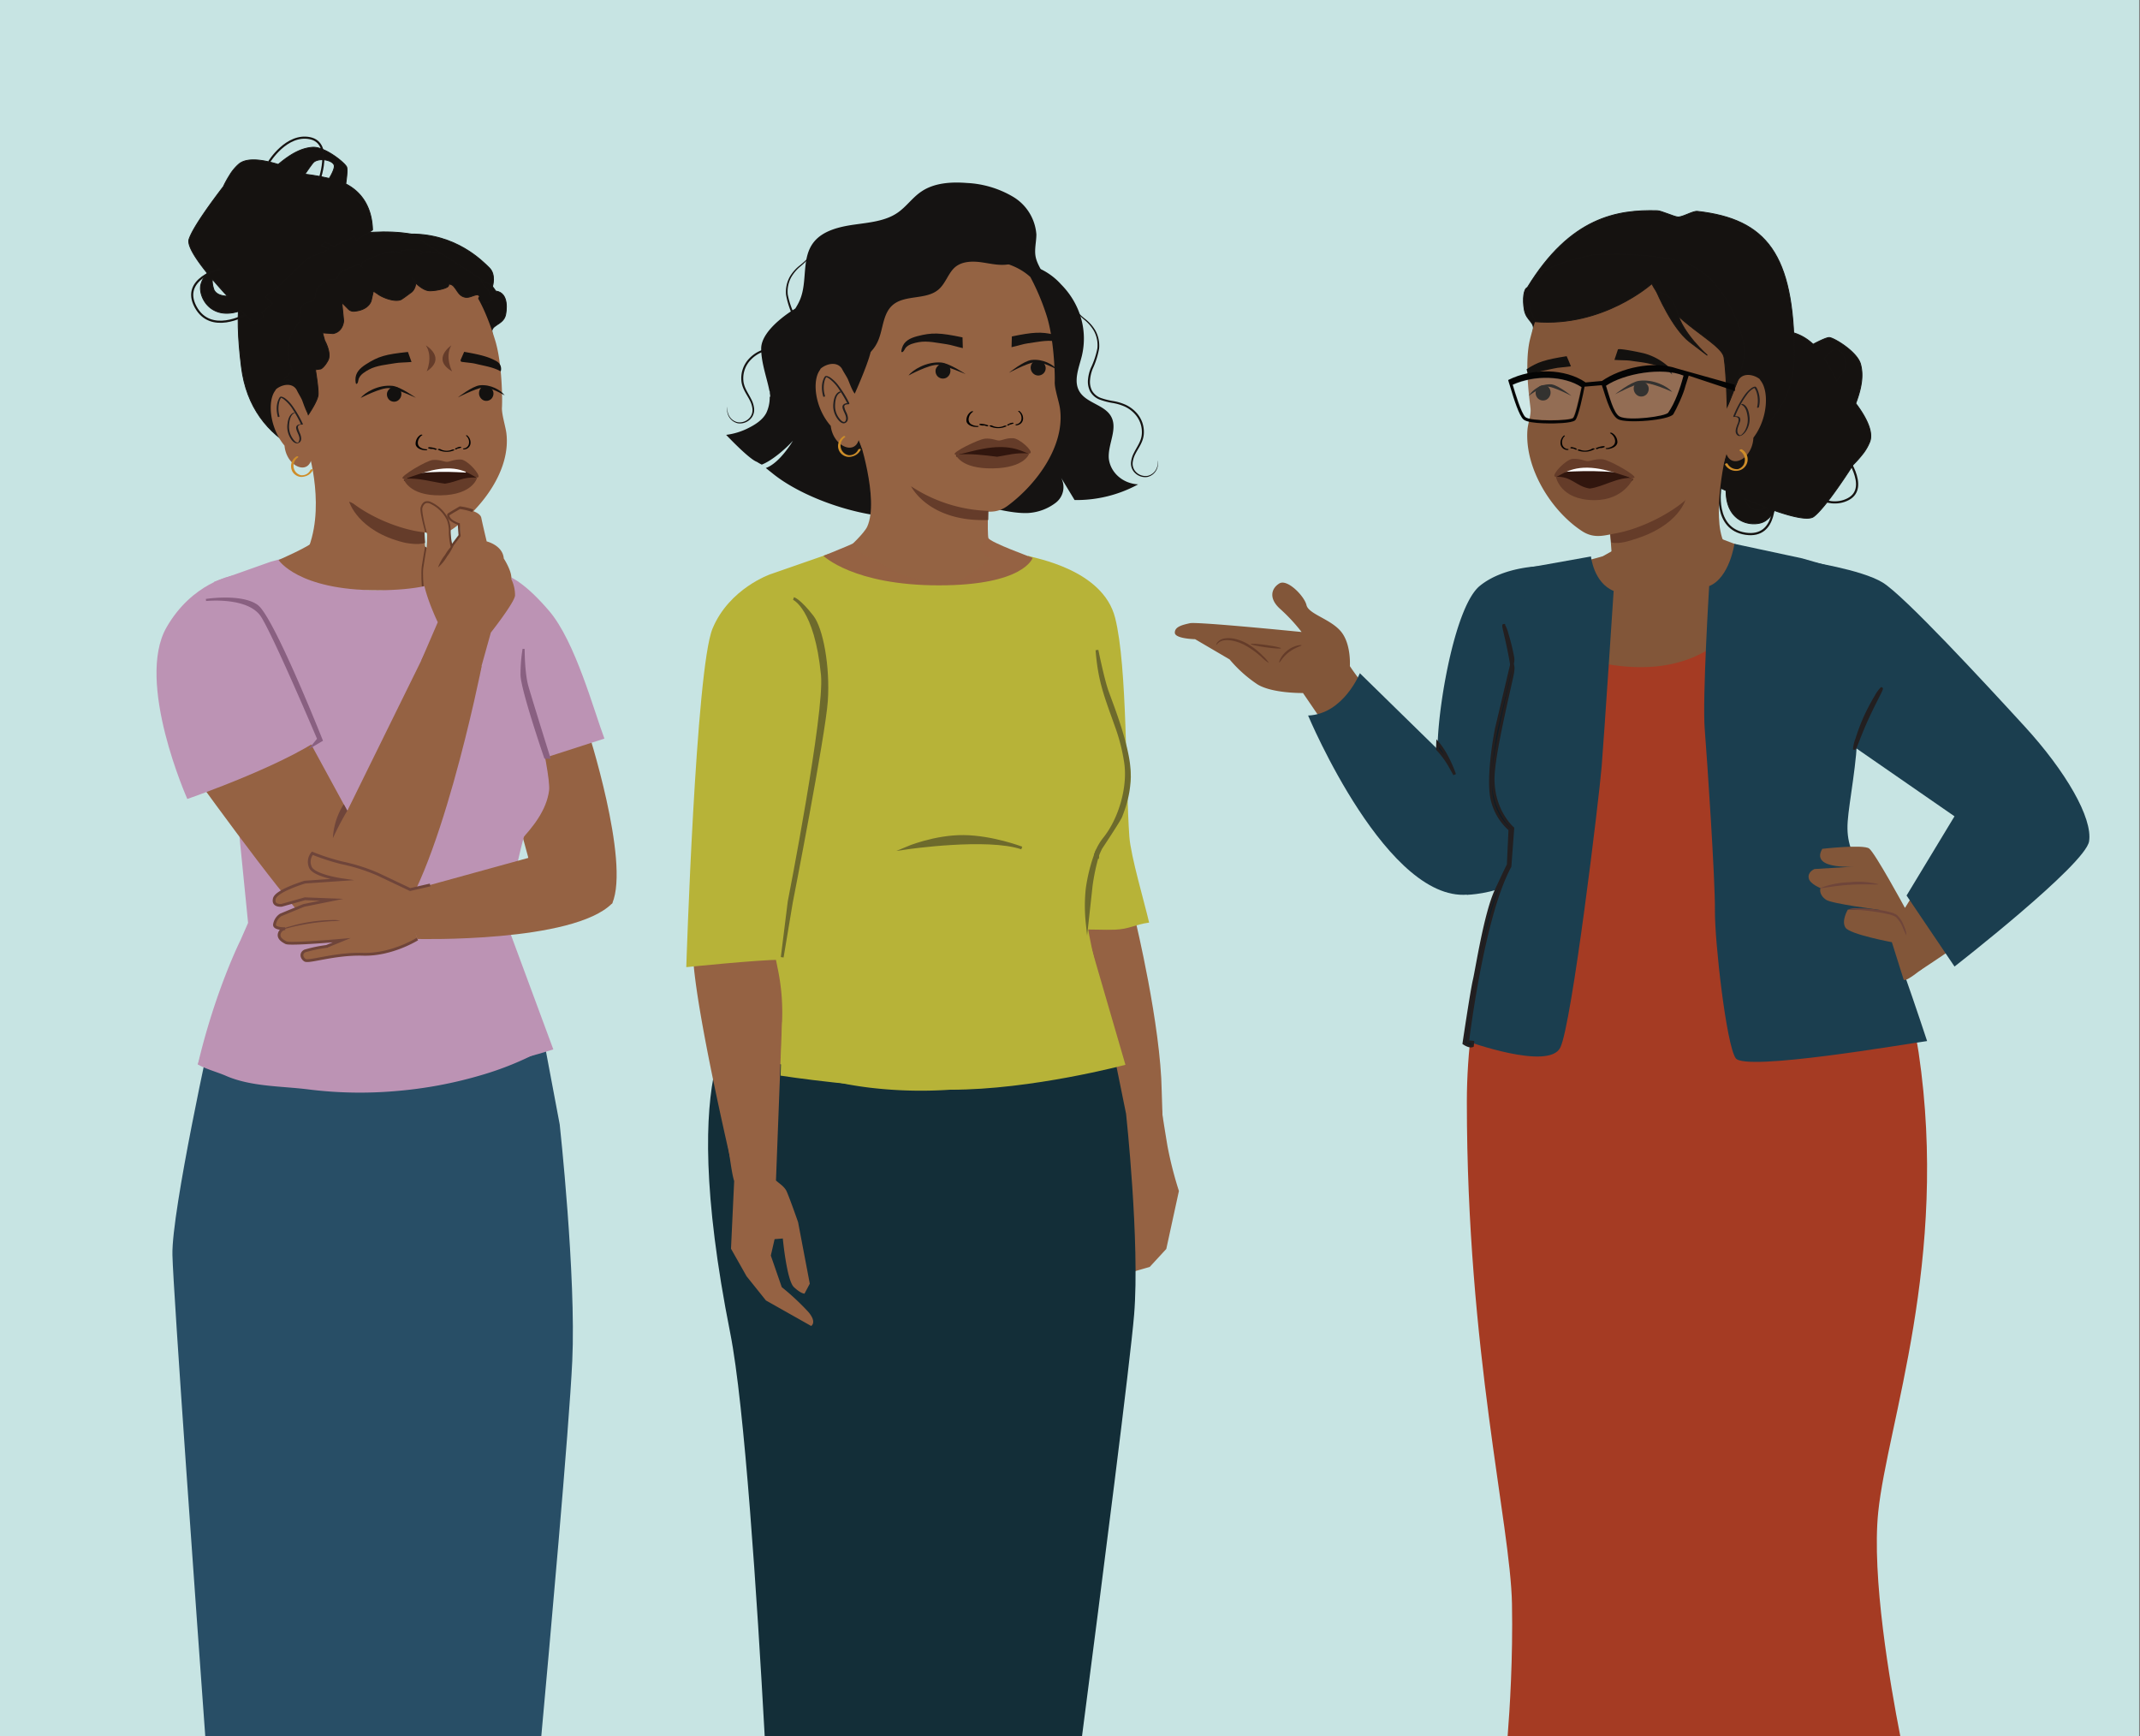 <svg id="Layer_1" data-name="Layer 1" xmlns="http://www.w3.org/2000/svg" viewBox="0 0 1303.15 1057.31"><rect x="0" y="0" width="1303.15" height="1057.31" fill="#808080" stroke="none"/><defs><style>.cls-1{fill:#c7e4e3;}.cls-2{fill:#956243;}.cls-3{fill:#284e66;}.cls-4{fill:#132e38;}.cls-5{fill:#a53b23;}.cls-6{fill:#1b3e4f;}.cls-7{fill:#b7b338;}.cls-8{fill:#bc93b4;}.cls-9{fill:#653c2a;}.cls-10,.cls-15,.cls-16,.cls-26{fill:#151210;}.cls-10,.cls-15,.cls-16,.cls-17,.cls-25,.cls-26{stroke:#161311;}.cls-10,.cls-15,.cls-16,.cls-17,.cls-18,.cls-24,.cls-25,.cls-26,.cls-31,.cls-33{stroke-miterlimit:10;}.cls-10{stroke-width:0.53px;}.cls-11{fill:#010101;}.cls-12{fill:#231f20;}.cls-13{fill:#13110f;}.cls-14{fill:#ce8d2a;}.cls-15{stroke-width:0.53px;}.cls-16{stroke-width:0.55px;}.cls-17,.cls-25,.cls-31{fill:none;}.cls-17{stroke-width:1.29px;}.cls-18{fill:#6d6a2c;stroke:#6d6a2c;}.cls-18,.cls-24,.cls-31{stroke-width:1.7px;}.cls-19{fill:#151312;}.cls-20{fill:#946343;}.cls-21{fill:#221f20;}.cls-22{fill:#cc8d2a;}.cls-23{fill:#825639;}.cls-24{fill:#0c1d27;stroke:#231f20;}.cls-25{stroke-width:1.33px;}.cls-26{stroke-width:0.55px;}.cls-27{fill:#653c29;}.cls-28{fill:#040404;}.cls-29,.cls-35{fill:#fff;}.cls-29{opacity:0.14;}.cls-30{fill:#f37260;}.cls-31{stroke:#6f453a;}.cls-32{fill:#6f453a;}.cls-33{fill:#896081;stroke:#896081;stroke-width:1.27px;}.cls-34{fill:#31160e;}</style></defs><rect class="cls-1" x="-1.18" y="-5.02" width="1303.78" height="1062.33"/><path class="cls-2" d="M691.42,560.6s15.43,63.75,16,103.86l.54,16.8-32.46,1L642.33,555.73Z"/><path class="cls-2" d="M676.34,676.39l29.39-11.93s1.48,11,5.17,33.27a230.46,230.46,0,0,0,7,27.5l-7.69,35.31-10.08,10.94-11.45,3.31-14,1.37c-1-8.76,14.13-14.71,14.13-14.71l.2-19.81-4.73-3.48a93.15,93.15,0,0,1-2.07,20.93c-2.3,8.72-8.53,6.77-8.53,6.77s-.86-23.2-1.43-38.11S680,696.63,680,695.49Z"/><path class="cls-3" d="M348.48,828.75c2.42-51.82-7.64-144-7.64-144l-10.76-57.15s-55.19,32.14-110.9,25.56-90-27.52-90-27.52S104.38,737.54,105,764.18c.48,22.34,15.23,227.42,20,293.13H329.61C334.41,1004.79,346.55,870.14,348.48,828.75Z"/><path class="cls-4" d="M690.63,800.43c3.56-43.75-4.9-122.13-4.9-122.13l-9.91-48.81s-57.48,25-114.7,17.1-109.22-27.7-109.22-27.7-41.36,21.24-7.23,192.86c8.69,43.66,16.36,161.65,21,245.56H658.88C671.27,961.85,688.39,828,690.63,800.43Z"/><path class="cls-5" d="M1143.75,920.68c5.56-53.75,43.28-153.6,24.6-279.76-1.93-13-5.91-27.26-10.92-41.48-9-39.86-24.92-64.71-35.77-78.65-1.47-2.72-2.83-5.2-4.05-7.39l3.25-68.84L1097.21,341l-22.57-5.11s-21.24,58.24-65.31,58.75c-28.53.32-58.65-51.77-58.65-51.77l-13,1.93s-11.45,57.83-20.51,88.26c-11.16,37.66,5.14,69.37,5.14,69.37L922,523.27c-11.08,29-28.77,85.15-28.76,147.77,0,151.78,26.58,257.14,27.48,305.61.62,33.2-1.35,64.34-2.66,80.66H1157.2C1150.9,1025.21,1139.68,960,1143.75,920.68Z"/><path class="cls-6" d="M893.26,544.9s15.9-.41,28.15-7.41,5.25-76.08,5.25-76.08L893.26,457,886,466.65Z"/><path class="cls-7" d="M699.75,561.8c-9.14,1.28-11.66,3.93-20.94,4.32-6.09.25-15.69-.34-21.78,0-6.53-28.17-12.06-61-16.74-75.49-13.39-41.59-14.21-152.2-14.21-152.2,3.72,1.52,45.53,8.15,53,37.87s6.24,99.63,8.63,133.09C688.58,521.42,697.07,550.05,699.75,561.8Z"/><path class="cls-2" d="M362.14,550c3.54-.3,10.4.75,10.72,0,10.88-25.74-15.28-106.47-15.28-106.47l-56,4.75,20.56,75.55C338.49,531.64,346.49,540.87,362.14,550Z"/><path class="cls-8" d="M298.06,350.08s10.31-8.57,36.39,22c15.95,18.7,27.24,60.91,33.61,77.68l-43.31,13.95Z"/><g id="freepik--character-2--inject-2"><path class="cls-8" d="M308.59,562.41c-.91,6.15,5.31,22.76,6.93,28.79.81,3,1.73,6,2.68,9,.55,9.76,6.34,24.87,11.88,39.36a189.89,189.89,0,0,1-37.36,15.23,258,258,0,0,1-51.39,9.58,252.71,252.71,0,0,1-53.17-.94c-16.81-2.15-35.21-1.58-50.76-8.4-5-2.18-12.26-4.09-16.92-6.86,10.59-45,25.94-75.59,25.94-75.59l4.65-10.6L130.35,354.3l34.44-12.22,15.3-4.16L191,340.66c7.92,11.14,18.2,17.73,31.84,18.57a88.7,88.7,0,0,0,12.49-.13,36.45,36.45,0,0,0,28-17.48l.5.29,9.26,1,41,19.53s15.08,101.86,14.65,116.77C328.47,489.58,318.83,493,308.59,562.41Z"/></g><path class="cls-8" d="M318.28,400.23s17.53,70.17,16.08,81.17c-1.54,11.75-9.43,22-18.6,31.62S305.39,547.87,304,554.57s19.67,51.63,26.05,73.07-78.81-56.7-78.81-56.7L285,490.45Z"/><path class="cls-2" d="M257.93,332c-.74-2.38-.08-27.63-.08-27.63l-37.36,5.74-25.59-1.07s-3.44,18.34-4.19,20.71S169.65,341,169.65,341s11.7,18.42,60.21,18.42S283,343.46,283,343.46,258.68,334.39,257.93,332Z"/><path class="cls-2" d="M256.93,275.9s1.14,54.33,2.21,59.56l6.72,16.3h0c-16.46-.57-27.66,2.43-54.87-5.08l-32.56,1.05s8.31-10.89,9.84-15.14c10-27.79-1.61-61.91-1.61-61.91"/><path class="cls-9" d="M212.61,305.5s5.22,17.89,33.3,24.84c0,0,8.15,1.9,12.93.26l-.42-7.2Z"/><path class="cls-10" d="M303.16,270.67c-9.75-7.38-11.29-20.21-9.74-31.56,1.48-10.87-6.29-27.82,7.07-26.89.25,0-4.53-9.47-.61-8.55-2.24-6.09,6.57-5.26,8-12,.29-1.36,2.58-13.38-6-14.44-29.9-44.32-71.93-36.31-95.43-33.8-46.12,4.93-68.54,7-59.44,80,6.11,49,51.56,63.67,97.94,63.52,19.82-.06,43.32,1.34,58.65-16Z"/><path class="cls-10" d="M211.06,101.61C209.79,99,197.65,89.07,190.17,89.7c-5.35.45-11.58,2.65-20.73,10.42-8.4-2.62-18.78-4.52-23.92-.26a28.57,28.57,0,0,0-5.43,6.39h0l-.07.15a60.75,60.75,0,0,0-4,7.24c-6,7.85-18.51,24.59-20.91,32.09-1.19,3.74,4.1,11.91,11.19,20.67a14.82,14.82,0,0,0-4,7c-1.69,7,5.76,22.47,24.51,15.68,4.84,5,8.26,8.27,8.26,8.27l5.5-4.4s-.42-1-1.12-2.75l6.71-5.23-4.5-4.15a38.39,38.39,0,0,1,5-4c6.52-5.42,13.61-13.08,19.91-18.76,2.91-2.63,10.57-3.91,13.6-6.4a14,14,0,0,0-4.73-2.18l2.45-2c2.67,1.17,4.92,2.2,5.64,2.66,2.67-2.15,9.5-4.06,12.13-6.25q.69,1.14,1.32,2.34c2.4-2,7.49-4.21,9.88-6.24-.32-12-5.25-22.36-16.3-28C211.2,107.58,211.67,102.89,211.06,101.61Zm-81,74.15a16.49,16.49,0,0,1-.79-5.8c3,3.53,6.16,7.08,9.23,10.4C135,180.26,131.17,179.28,130,175.76Zm73.52-74.44c-.12,2-1.72,5.08-3.07,7.32l-.87-.17a136.87,136.87,0,0,0-13.94-2.4c2.41-3.55,4.82-7,5.56-7.5C195,95.78,203.78,97.77,203.56,101.32Z"/><path class="cls-2" d="M277.51,174.18l.35.24a4,4,0,0,1-.35-.52Zm13.13,2.54c.2.18.41.36.63.53V177S290.64,176.44,290.64,176.72ZM208.85,301.19c12.4,12.42,33.56,20.87,47.63,22.73,6.88.9,12.88,2.75,19.81-2.24,17.39-12.51,34.78-35.42,32.08-57.83-.5-4.13-3-11.83-2.7-15.81.29-4.59.14-26.7-4.09-40.63-5.15-17-10.3-25.38-10.3-25.38-.64-2.87,6.56-1.6,5-3.89H295a1.24,1.24,0,0,1,.63,1.15,9.88,9.88,0,0,1-4.38-2v.05c-1.87.86-3.75,0-5.32-1.42,0,.29.32.86.63.86a6.28,6.28,0,0,1-5-1.71c0,.29.32.86.32,1.15a11.63,11.63,0,0,1-4-1.76c.29.37,7.34-.75,7.34-.55-1.87.3.27.91-1.29-.51l-1.56-1.07c-1.56.3-1.5,1.24-2.75.09.31.29-.87-3.15-.87-2.87-1.88,0-1.37-.12-2.93-1,0,.28-5.11,1.88-5.11,2.17-1.56,0-1.14,1.43-2.4.29.32.28,1.13-1.21,1.44-.92-1.87.29-2.57,1.5-4.14.07.31.29-6.19-3.13-6.19-3.13-1.88.29-1.56.88-3.12-.26.63.58-8.66-.5-8.34.07-1.57,0,3,5.72,1.75,4.86,0,.29-3.6-.85-3.6-.85-1.57.29.79,1.72-.47.58,0,.28.32,1.14.63,1.14-1.87.87-4.06.3-5.94-.84.63.57.94,1.15,1.26,1.43-1.57,0-2.82.3-4.38-.84,0,.28.63,1.14.94,1.14a6.16,6.16,0,0,1-5-.56c0,.29.63.86.94,1.15a4.43,4.43,0,0,1-3.75-.57l.94,1.15c-1.25,0-2.19.58-4.07,0,0,.29.63.57.63.86a11.34,11.34,0,0,1-3.12-.28c0,.29.94.86.62.86-1.25,0-2.18.58-3.75,0,.32.29.63.86,1,1.15-1.26,0-2.5.29-3.76-.28a2.14,2.14,0,0,0,.63,1.15c-1.25,0-2.18.58-3.75,0,0,.29.63.86.94,1.15a16.79,16.79,0,0,1-3.75,0c0,.28.63.57.94.85a10,10,0,0,1-4.06-.27c0,.58.31.86.31,1.15-.93,0-1.56-.28-2.5-.28l-1.56.58c-4.35,5.75-15.87,17.26-15.87,17.26-9.66,7.77-9.81,21.23-9.48,26.68s7.14,27.26,7.14,27.26c-1.57-2-3-6.62-3.91-8.92-.94-2-2.38-4.26-3.33-6.26-2.82-4.58-9.07-3.13-12.5-.25l-.57.94c-4.76,6.5-3.26,22.65,5.74,33.37,1.1,12.19,13.35,17.93,16.22,8.94l1.72,4.74"/><path class="cls-11" d="M275.27,273.82a8.12,8.12,0,0,1-7.18-.34c-.46-.27-2,0-1.33.39a11.42,11.42,0,0,0,9.78.31c.26-.14.21-.33-.11-.43a1.76,1.76,0,0,0-1.16.07"/><path class="cls-11" d="M265.87,273.32a12.84,12.84,0,0,0-4.44-1,1.05,1.05,0,0,0-.67.21c-.13.12-.15.27,0,.36a4.9,4.9,0,0,0,2.43.5.93.93,0,0,0,.75-.29c.13-.2-.12-.33-.32-.32a4,4,0,0,1-2-.41l-.66.56a11.87,11.87,0,0,1,4,.92,1,1,0,0,0,.81-.1c.16-.1.33-.31.08-.42"/><path class="cls-11" d="M259.81,273.58c-1.79,0-3.9-.74-4.8-2-1.35-1.95-.15-5.26,2.07-6.54.24-.14.11-.32-.13-.36a1.5,1.5,0,0,0-1,.2,6.27,6.27,0,0,0-2.85,5.71c.29,1.72,2,2.9,4.16,3.37a10.12,10.12,0,0,0,2,.24c.27,0,.76-.09.89-.29s-.12-.3-.37-.3"/><path class="cls-11" d="M278.54,272.9a.23.23,0,0,1,.22-.33,2.15,2.15,0,0,0,1.38-.46l.48.55a6.5,6.5,0,0,0-2.79,1,.52.52,0,0,1-.57-.08c-.12-.09-.24-.31-.07-.42"/><path class="cls-11" d="M277.19,273.17a7.12,7.12,0,0,1,3.12-1.11.57.57,0,0,1,.48.2.23.23,0,0,1,0,.35"/><path class="cls-11" d="M282.26,273.08a3.68,3.68,0,0,0,3.08-2.13,5,5,0,0,0-1.46-5.53.2.2,0,0,1,.08-.36.69.69,0,0,1,.62.18,5.55,5.55,0,0,1,1.95,4.68,4,4,0,0,1-2.64,3.46,4.38,4.38,0,0,1-1.29.28.65.65,0,0,1-.58-.27c-.09-.21.07-.3.24-.31"/><path class="cls-12" d="M184.42,258.15a66.76,66.76,0,0,0-6.17-10.73,20.82,20.82,0,0,0-4.43-4.7,6.08,6.08,0,0,0-2.36-1.17c-.92-.17-1.3.56-1.66,1.28-1.7,3.38-1.56,7.37-.65,10.94.09.38,1.15.1,1.06-.28a16.83,16.83,0,0,1-.15-8.74,8.55,8.55,0,0,1,1.35-2.92l-.7.29c.14,0-.06,0,0,0s.29.05.42.1a6.66,6.66,0,0,1,1.55.82,23.61,23.61,0,0,1,5.91,6.75,75.33,75.33,0,0,1,4.74,8.64c.18.37,1.21,0,1.06-.29Z"/><path class="cls-13" d="M304.94,226.08a5.24,5.24,0,0,0-2.39-6c-4.86-2.78-9.77-4.08-19.91-5.83l-.11.27c-.9,2.05.11-.24-2.15,4.93l.47.84c3.74.55,6.63.68,9,1.28,4.86,1.2,10.63,2,15,4.55Z"/><path class="cls-13" d="M248.52,214.6c.56,1.55.24.69.8,2.25.43,1.19.85,2.37,1.27,3.56-4.16.38-7.28.27-9.88.74-5.18.91-11.31,1.33-16,3.87-2.22,1.21-5.39,3-6.31,5.75-.25.73-.36,3.08-1.44,3-.44,0-.51-2.17-.52-2.39-.12-4.32,2.63-7.12,6.36-9.51,7.6-4.87,11.88-6.11,25.59-7.54"/><path class="cls-14" d="M180.38,278.06a6.92,6.92,0,0,0-2.17,9.34,6.8,6.8,0,0,0,4.3,2.93,6.91,6.91,0,0,0,3-.2,7.46,7.46,0,0,0,5-3.86c.36-.72-1.19-.63-1.46-.1a5.65,5.65,0,0,1-3.5,3,7.54,7.54,0,0,1-1.52.24h-.37l-.26,0a5.82,5.82,0,0,1-3.57-2.33,6,6,0,0,1-1.07-4.07,6.13,6.13,0,0,1,2.6-4.36c.25-.17.42-.48.11-.69a1.1,1.1,0,0,0-1.1.12Z"/><path class="cls-12" d="M184.23,258.21c-1.74,0-4.24.4-3.86,2.68s1.84,3.94,2,6.14c0,.73-.31,2.51-1.14,2.49-1.26,0-2.53-1.79-3.12-2.69a12.56,12.56,0,0,1-2.12-7.34c.12-2.62.58-6.74,3.33-8,.63-.28-.36-.26-.62-.15-2.56,1.14-3.33,4.2-3.63,6.74a13,13,0,0,0,1.05,7.31c.89,1.94,3.09,5.49,5.73,4.32,2.24-1,1.6-3.8.92-5.56a19.3,19.3,0,0,1-1.31-3.59c-.25-1.52.73-1.93,2.12-2a1.15,1.15,0,0,0,.75-.2c.1-.12.19-.25-.07-.24Z"/><path class="cls-13" d="M293.91,235.5a4.71,4.71,0,0,1,5.08.9,4.57,4.57,0,0,1,1.37,2.12,4.68,4.68,0,0,1-1.09,4.27,4.35,4.35,0,0,1-5,.89,4.8,4.8,0,0,1-2.38-5.58,4.29,4.29,0,0,1,2-2.6"/><path class="cls-13" d="M278.83,242s8.84-6.92,13.37-7.38c6.61-.67,12.77,2.93,15.13,6.16,0,0-8.81-5.38-13.45-4.77C289.44,236.6,278.83,242,278.83,242Z"/><path class="cls-13" d="M242.18,236a4.7,4.7,0,0,0-5.07.93,4.55,4.55,0,0,0-1.36,2.13,4.69,4.69,0,0,0,1.12,4.26,4.35,4.35,0,0,0,5,.85,4.79,4.79,0,0,0,2.35-5.59,4.29,4.29,0,0,0-2-2.58"/><path class="cls-13" d="M253.26,242.24s-9.5-6.83-14.34-7.29c-8.73-.82-16.82,4.15-19.32,7.4,0,0,12.57-6.58,17.54-6C241.89,236.9,253.26,242.24,253.26,242.24Z"/><path class="cls-15" d="M292,180.62c1.23,7.88,11.93,1.18,6.06-.73.71-3.82-4.71-5.37-4.56-9.27-.23.34-.38.61-.38.61s-.16-4.67-1.73-5.8-8.6-4.65-8.6-4.65l-2.13,1.61c.06-.11.81-1.65-.29-2.57s-13-7.12-20.62-6.62a6.34,6.34,0,0,0-.75.07l-3.15,1.65-.11.06.12-.07c.56-.33,1.75-1.15,1.14-1.82a2.81,2.81,0,0,0-1.41-.62A26.64,26.64,0,0,0,251,152v0l-.52,0H250v0a27.25,27.25,0,0,0-4.61.47,2.79,2.79,0,0,0-1.4.63c-.62.67.59,1.48,1.15,1.81l.12.07-.12-.06-3.16-1.63c-.24,0-.5-.06-.75-.07-7.6-.45-19.48,5.82-20.57,6.76s-.34,2.46-.28,2.58L218.19,161s-9.1,3.58-10.66,4.72-2.26,3.83-2.26,3.83-2.77,1-3.77.7-6.16,2.39-8.29,5.46c-1.36,2-.86,3.82-1.53,5.55h0c-.38,1-.6,1.61-.6,1.61l-5.34,1.8c-4.28,2.08-3.18,10.91-3.18,10.91-8.4,10.37-8.79,19.18-5,28.66,1.47,3.65-9,7.37-2.26,7.21s12.43,21.06,12.43,21.06,5.72-8.29,6-12.14-1.64-15.24-1.64-15.24l3.26-.47s2-.81,4.37-5.18-2-12.1-2-12.1l-1.29-4.68,6.37.42c6.16-1.08,6.48-7.75,6.48-7.75l-1.1-11.11,3.71,3.72a4.53,4.53,0,0,0,3.57,1.58c9.54-.75,10.65-6.7,10.65-6.7l1.26-5.6,2.43,1.6c2.56,2.1,10.41,5.31,14.39,3.58,1-.45,5.44-3.87,6.16-4.34,2.55-1.87,2.92-5.43,3-6.75-.37-.37-.73-.82-1.09-1.2-1.36-1.48-2-.86-.65.62,2.36,2.56,6.35,6.14,9.86,6.28s10.68-1.3,11.58-2.87c.6-1-.47-1.18.77-1.13a4.06,4.06,0,0,1,2.7,1.61c1.63,1.86,2.73,4.58,5,5.73,3.31,1.68,5.3-.14,8.62-.86A1.57,1.57,0,0,1,292,180.62Z"/><path class="cls-16" d="M299.9,174.44s2.26-7.18-1.91-11.3-20.17-20.67-47.61-20.62Z"/><path class="cls-17" d="M149.38,191.75s-21.1,12.11-30.27-4.88,15-23.09,15-23.09"/><path class="cls-17" d="M163.87,98.6s10.57-17.4,24.91-14.44,5.3,26.52,5.3,26.52"/><path class="cls-8" d="M308.59,562.41,336.94,639s-53.81,18-101.64,17.87-114.82-8.7-114.82-8.7l15.2-45.84Z"/><g id="freepik--character-2--inject-2-2" data-name="freepik--character-2--inject-2"><path class="cls-7" d="M657.68,540.66c-.93,6.21.76,42.42,2.43,48.52.84,3.06,1.78,6.09,2.76,9.12.57,9.87,6.54,25.14,12.25,39.8a197.35,197.35,0,0,1-38.51,15.4,270.41,270.41,0,0,1-53,9.68,264.16,264.16,0,0,1-54.8-.95c-17.33-2.17-34.62-6.29-50.66-13.19-5.12-2.2-20-4.71-24.81-7.52,10.91-45.48,22.52-71.15,22.53-71.15l4.79-10.72-11.45-210,35.51-12.35,15.77-4.21,11.27,2.77c8.16,11.26,18.75,17.93,32.81,18.77a92.58,92.58,0,0,0,12.87-.13,37.65,37.65,0,0,0,28.89-17.68l.51.3,9.54,1,42.25,19.74s27.11,103,26.67,118.08C685,486.42,668.24,470.45,657.68,540.66Z"/></g><path class="cls-7" d="M665.09,382.8s25,80.24,23.49,91.36c-1.59,11.88-5.55,26.27-15,36s-10.69,35.25-12.09,42,6.46,41.34,13,63S607.1,568.7,607.1,568.7l34.82-81.4Z"/><path class="cls-18" d="M667.22,520.08a33.76,33.76,0,0,1,5-9.09c10-12.18,15.77-32.7,13-47.91a111.48,111.48,0,0,0-5.37-20.68c-6.55-18.5-10.34-27.35-11.85-46.52,0,0,3.6,17.84,6.3,25.36s9.65,24.87,12.45,40.49-1.13,27.49-4.24,35.44c-1,2.49-12.11,19.2-12.11,19.2-.74,1.44-1.41,3-2,4.5A2.68,2.68,0,0,0,667.22,520.08Z"/><path class="cls-18" d="M622.19,516.37s-17.8-6.82-35.39-7-34.56,7-34.56,7S601.19,509.23,622.19,516.37Z"/><path class="cls-2" d="M471,576.93l2.45,12.18a130.92,130.92,0,0,1,2.71,34.65l-3.63,95H447.82s-25.9-108.64-25.9-140.25c0-.44.82-12.07.84-12.58Z"/><path class="cls-7" d="M469.24,349.63s-25.1,8.57-35.33,33.1-16,206.21-16,206.21,44-4.51,57.39-4.51c0,0,27.9-161.55,27.9-186.08S469.24,349.63,469.24,349.63Z"/><path class="cls-18" d="M483.27,364.49s13.51,5.6,17.52,46.48c2.29,23.34-20.26,138.17-20.26,138.17l-4.2,33.77,5.59-33.45s19.89-101.69,21.33-122.59-2.84-44-8.63-51.43C486.63,365.21,483.27,364.49,483.27,364.49Z"/><path class="cls-7" d="M657.68,553.39l27.65,95s-57.12,15.26-106.42,15.18S475.35,655,475.35,655l1-32.65Z"/><path class="cls-2" d="M492.34,799a150.19,150.19,0,0,0-16.29-15.21l-6.66-19.23,2.3-10,5-.4s2.39,25.5,6.73,29.59,6.48,4,6.48,4l3.22-6.06L486,744.25s-5.49-15.79-7.26-19.38c-2.12-3.44-5.21-4.61-7.85-7.67l-1.26-20.89L442.55,694c1.32,5.12,2.67,19.39,4.52,25.2l-1.93,41.19,9.48,16.77,11.79,14.73,27.53,15.54S497.65,805.38,492.34,799Z"/><path class="cls-2" d="M601.89,327.65c-.8-2.5-.1-29.11-.1-29.11l-40.11,6.06-27.48-1.14s-3.7,19.33-4.5,21.83-28.29,13.15-28.29,13.15,18.23,18,70.33,18,57.1-16.76,57.1-16.76S602.69,330.15,601.89,327.65Z"/><path class="cls-19" d="M456.12,260.45c4.14-2.1,8.35-4.87,10.52-9a22.22,22.22,0,0,0,2.09-9.59,6.46,6.46,0,0,0,.9-1.33c3.65-7.41-1.3-17.48,3.87-24,4.73-5.91,15.7-4,20.2-10,3.5-4.75,1.07-9.77,2.83-14.15s8.91-7.38,13.52-6.16l28.71,57.63c.73,18,2.82,27.75-2.66,37.55-3.36,5.08,3.62,10.5,1.46,16.17-1.72,5.83-1.21,12.77,3.2,17-22.23-1.55-52.21-12-69.55-25.68l-4.88-3.9c8.59-3,16.55-16.64,16.55-16.64-4.6,5.11-12.9,12.22-19,14.57a23.88,23.88,0,0,1-2.89-1.64c-3.84-1.32-13.11-10.55-18.81-16.48A41,41,0,0,0,456.12,260.45Z"/><path class="cls-19" d="M631.82,163a40.17,40.17,0,0,1,11.24,7.09,37.29,37.29,0,0,1,3,3c11.71,11.74,16.46,28,12.73,43.66-1.84,7.42-5.47,15.69-1.12,22.17s14.59,7.67,18.65,14.21c4.78,7.7-1.83,17.24-1.11,26.12,1,8.59,8.58,15.24,17.89,15.69a78.46,78.46,0,0,1-38.73,9.55l-8.18-13.51a12,12,0,0,1-3.27,15.14,30.71,30.71,0,0,1-16.56,6.25c-13.59.86-43-7.46-79.5-23.61Q583.26,223.86,619.7,159"/><path class="cls-19" d="M478.55,197c2.69-5,6.59-9.49,8.71-14.73,4.59-11.3.59-25.28,8.37-34.94,5.55-6.88,15.36-9.24,24.48-10.54s18.84-2.08,26.29-7.13c5.49-3.7,9.15-9.33,14.64-13,7.78-5.32,18.12-6,27.72-5.24a60.94,60.94,0,0,1,28,8.32,29.19,29.19,0,0,1,14.34,23c0,4.5-1.28,9-.48,13.44.9,4.88,4.24,9,6,13.73,3.48,10.28-1,21.44-10.79,27.14l-80.15,71.29c-14.91,3-48.09-7.77-57.45-19S471.82,209.71,478.55,197Z"/><path class="cls-20" d="M600.94,269.59s-2.08,52.79-1.31,57.92l-3.31,7.06,6.67,5.84c-22,17.79-27.44,18.09-54.51,9.24l-31.22-16.59s9-8.34,10.85-12.38c7.47-16.69-5.56-55.56-5.56-55.56"/><path class="cls-20" d="M499.18,225.48l.56-1c3.48-3,9.9-4.62,12.93,0,1,2,2.56,4.27,3.58,6.28,1,2.3,2.59,6.95,4.25,8.95,0,0,10.7-23.69,10.24-29.21s-18.89-17.43-9.08-25.53c0,0,10.24-10.51,15.11-16.71,1.09-.6,2.2-1.18,3.33-1.73a10.39,10.39,0,0,0,1.75.17c0-.23-.21-.46-.31-.84l.4-.19a12.58,12.58,0,0,0,3.76.06c-.33-.28-1-.55-1-.84a18,18,0,0,0,3.88-.1c-.34-.28-1-.85-1-1.14,1.64.54,2.59-.07,3.88-.1a2.16,2.16,0,0,1-.68-1.15c1.31.55,2.6.23,3.89.2-.33-.29-.67-.86-1-1.14,1.63.54,2.58-.07,3.87-.1.3,0-.53-.49-.64-.8l.13,0a12.35,12.35,0,0,0,3.08.18c0-.25-.49-.5-.62-.75l.21,0c1.78.41,2.71-.13,3.94-.16l-.47-.53.58-.1a5.05,5.05,0,0,0,2.78,0l-.41-.37,1.1-.15a6.11,6.11,0,0,0,3.5-.16.73.73,0,0,1-.42-.25l1.24-.14a13.73,13.73,0,0,0,2.72,0,2.71,2.71,0,0,1-.24-.24l1.67-.13a5.39,5.39,0,0,0,3-.18q3-.15,6-.17c14.88-.1,31.29.84,42.75,11.27a140.4,140.4,0,0,1,9.67,22.81c4.7,14,5.37,36.44,5.17,41.1-.17,4,2.56,11.79,3.17,16,3.31,22.65-14.12,46.28-31.8,59.37-7,5.22-13.28,3.48-20.42,2.72-14.58-1.56-36.65-9.65-49.76-21.95l-18.7-15.94-1.89-4.77c-2.76,9.18-15.55,3.64-17-8.69C496.33,248.51,494.41,232.18,499.18,225.48Z"/><path class="cls-11" d="M611.46,259.3a8.48,8.48,0,0,1-7.43-.18c-.48-.26-2,.06-1.37.43a12,12,0,0,0,10.12.09c.26-.15.21-.34-.13-.43a1.9,1.9,0,0,0-1.19.09"/><path class="cls-11" d="M601.73,259a13.76,13.76,0,0,0-4.61-.92,1,1,0,0,0-.69.23c-.13.12-.16.27,0,.36a5.29,5.29,0,0,0,2.53.46,1,1,0,0,0,.77-.32c.13-.2-.13-.32-.34-.31a4.14,4.14,0,0,1-2-.38l-.68.59a12.46,12.46,0,0,1,4.13.84,1,1,0,0,0,.83-.12c.16-.1.34-.33.08-.43"/><path class="cls-11" d="M595.47,259.42c-1.85,0-4.05-.67-5-1.95-1.44-1.94-.27-5.33,2-6.68.25-.15.11-.32-.15-.36a1.57,1.57,0,0,0-1,.22,6.31,6.31,0,0,0-2.81,5.86c.34,1.73,2.15,2.89,4.38,3.32A10.81,10.81,0,0,0,595,260c.28,0,.78-.1.91-.31s-.13-.3-.39-.29"/><path class="cls-11" d="M614.81,258.29c-.1-.2.07-.33.22-.34a2.21,2.21,0,0,0,1.42-.49l.51.55a6.63,6.63,0,0,0-2.86,1.08.54.54,0,0,1-.59-.07c-.13-.09-.26-.3-.09-.42"/><path class="cls-11" d="M613.42,258.6a7.54,7.54,0,0,1,3.2-1.2.61.61,0,0,1,.5.19.24.24,0,0,1,0,.36"/><path class="cls-11" d="M618.66,258.39a3.77,3.77,0,0,0,3.13-2.23,5,5,0,0,0-1.64-5.57.2.2,0,0,1,.08-.37.72.72,0,0,1,.65.17,5.61,5.61,0,0,1,2.12,4.7,4.08,4.08,0,0,1-2.65,3.57A4.62,4.62,0,0,1,619,259c-.18,0-.51-.05-.61-.26s.07-.3.24-.32"/><path class="cls-21" d="M517.19,245.52a67.35,67.35,0,0,0-6.64-10.77,21.59,21.59,0,0,0-4.69-4.66,6.56,6.56,0,0,0-2.44-1.13c-.94-.17-1.31.54-1.69,1.3-1.69,3.46-1.45,7.54-.42,11.15.12.43,1.21.14,1.08-.29a16.84,16.84,0,0,1-.35-8.85,8.4,8.4,0,0,1,1.32-3l-.57.31c-.27,0-.05,0,0,0s-.08,0,.09,0l.26.07a6.17,6.17,0,0,1,1.65.81A24.54,24.54,0,0,1,511,237.2a77.47,77.47,0,0,1,5.08,8.61c.21.41,1.27.07,1.08-.29Z"/><path class="cls-19" d="M641.77,203.75c-7.8-1.83-12.71-1.52-25.6,1.12v.29c-.06,1.67,0,.74-.08,2.42,0,1.28-.07,2.55-.11,3.83,4.21-.93,7.24-2,9.95-2.35,5.14-.68,11-2.06,16.18-1.31C642,206.42,641.85,205.09,641.77,203.75Z"/><path class="cls-19" d="M586.13,205.73c0,1.67,0,.74.07,2.42,0,1.28.08,2.55.11,3.83-4.21-.94-7.24-2-9.95-2.38-5.38-.73-11.54-2.24-16.92-1.25-2.58.48-6.27,1.24-8.05,3.58-.47.63-1.33,2.86-2.37,2.44-.42-.17.19-2.25.26-2.47,1.26-4.2,4.85-6,9.28-7.18,9-2.33,13.63-2.18,27.57.72"/><path class="cls-22" d="M513.5,265.77a7.43,7.43,0,0,0-3.08,4.64,6.62,6.62,0,0,0,1.06,4.91,7,7,0,0,0,4.63,2.87,7.37,7.37,0,0,0,3-.28,7.68,7.68,0,0,0,5-4c.36-.75-1.23-.65-1.5-.11a5.73,5.73,0,0,1-3.49,3.1,6,6,0,0,1-1.58.3l-.31,0c-.19,0,0,0-.07,0h-.31a6,6,0,0,1-5-6.3,6.18,6.18,0,0,1,2.58-4.55c.25-.18.43-.5.12-.71a1.12,1.12,0,0,0-1.13.12Z"/><path class="cls-21" d="M516.69,245.38c-2,.07-4.15.78-3.57,3.17.51,2.09,2,3.92,2.14,6.12,0,.75-.29,2.22-1.25,2.26-1.17.06-2.39-1.46-3-2.27A12.22,12.22,0,0,1,508.5,247c.07-2.61.44-6.6,3.16-7.85.67-.31.08-.95-.49-.68-2.69,1.24-3.45,4.55-3.7,7.23a13.2,13.2,0,0,0,1.31,7.37c.87,1.77,3.56,5.88,6.12,4.39,2.23-1.29,1.4-4.18.6-6.06a14.1,14.1,0,0,1-1.36-3.52c-.22-1.53,1.27-1.66,2.47-1.7.63,0,.82-.86.08-.84Z"/><path class="cls-19" d="M629.82,220a4.94,4.94,0,0,1,5.27.79,4.36,4.36,0,0,1,.44,6.47,4.54,4.54,0,0,1-5.13,1,4.84,4.84,0,0,1-2.6-5.6,4.34,4.34,0,0,1,2-2.67"/><path class="cls-19" d="M614.38,227s9-7.21,13.65-7.78c6.82-.84,13.27,2.67,15.78,5.89,0,0-9.22-5.25-14-4.53C625.22,221.24,614.38,227,614.38,227Z"/><path class="cls-19" d="M576.37,221.74a4.92,4.92,0,0,0-5.22,1.06,4.64,4.64,0,0,0-1.36,2.19,4.73,4.73,0,0,0,1.26,4.29,4.56,4.56,0,0,0,5.18.76,4.84,4.84,0,0,0,2.3-5.73,4.37,4.37,0,0,0-2.16-2.57"/><path class="cls-19" d="M588,227.79s-10-6.71-15-7.06c-9-.63-17.29,4.59-19.79,7.94,0,0,12.83-6.95,18-6.48C576.09,222.64,588,227.79,588,227.79Z"/><path class="cls-9" d="M601.91,311.1a90.62,90.62,0,0,1-47.13-15s10.56,21.87,47,20.56Z"/><path class="cls-19" d="M541.81,135c4.71-2.48,10.44-2,15.76-1.35a295.8,295.8,0,0,1,67.06,16.72c.26,5.38-5.12,9.66-10.52,10.6s-11-.48-16.39-1.24-11.52-.69-15.82,2.71-5.93,10-10.32,13.8c-7.53,6.59-20.59,3-28.09,9.61-5.65,5-5.66,13.55-8.37,20.64-5.27,13.8-20,17-34.07,11.85a27,27,0,0,1-3.34-1.49c11.61-24.16,22.27-44.53,33.89-68.69C534.11,143,536.82,137.62,541.81,135Z"/><path class="cls-19" d="M704.88,280.37a8.38,8.38,0,0,1-.93,5.55,7.75,7.75,0,0,1-5.27,3.88,8.14,8.14,0,0,1-7.72-3.35,7.19,7.19,0,0,1-1.21-4.8,15,15,0,0,1,1.69-5.33c1.73-3.47,4.7-7.08,5.07-11.91A17.33,17.33,0,0,0,691.73,251a21,21,0,0,0-6.28-4.52,31,31,0,0,0-7.67-2.28,43.69,43.69,0,0,1-7.47-1.88,10.22,10.22,0,0,1-5.34-4.47,11.92,11.92,0,0,1-1.16-6.69,23.62,23.62,0,0,1,1.58-6.57,50.51,50.51,0,0,0,3.91-12.32,19.17,19.17,0,0,0-2.32-11.1,24.91,24.91,0,0,0-6.25-7,48.7,48.7,0,0,1-5.12-4.72,14.5,14.5,0,0,1-2.83-5.07v.38a5.16,5.16,0,0,0,.28,1.11,11,11,0,0,0,2.21,3.89,43.46,43.46,0,0,0,5,4.94,24.5,24.5,0,0,1,5.91,6.88,18.09,18.09,0,0,1,2.07,10.52,50.52,50.52,0,0,1-4,12,24.3,24.3,0,0,0-1.7,6.86,13.23,13.23,0,0,0,1.27,7.35,11.25,11.25,0,0,0,6,5.08,43.39,43.39,0,0,0,7.69,2,29.93,29.93,0,0,1,7.36,2.16,19.17,19.17,0,0,1,5.91,4.25,16.24,16.24,0,0,1,4.53,12.48c-.29,4.42-3.06,7.89-4.84,11.55a15.57,15.57,0,0,0-1.73,5.71,8,8,0,0,0,1.45,5.36,8.87,8.87,0,0,0,8.48,3.55,8.35,8.35,0,0,0,6.48-8.68A4.72,4.72,0,0,0,704.88,280.37Z"/><path class="cls-19" d="M468.77,239.34v-.58a1.42,1.42,0,0,0-.25-.82c-1.39-7.39-5-16.93-5-25.66,0-12.27,20.74-24.34,20.74-24.34v42.58s-17.42,22.39-15.53,15.14A16.06,16.06,0,0,0,468.77,239.34Z"/><path class="cls-19" d="M443.08,247.69a8.33,8.33,0,0,0,.94,5.55,7.73,7.73,0,0,0,5.26,3.88,8.13,8.13,0,0,0,7.72-3.35,7.19,7.19,0,0,0,1.21-4.8,15,15,0,0,0-1.69-5.33c-1.73-3.47-4.7-7.08-5.07-11.91a17.36,17.36,0,0,1,4.78-13.43,20.84,20.84,0,0,1,6.28-4.52,31.08,31.08,0,0,1,7.67-2.28,43.69,43.69,0,0,0,7.47-1.88,10.22,10.22,0,0,0,5.34-4.47,11.92,11.92,0,0,0,1.16-6.69,23.62,23.62,0,0,0-1.58-6.57,50.06,50.06,0,0,1-3.9-12.32,19.09,19.09,0,0,1,2.31-11.1,24.79,24.79,0,0,1,6.26-7,49.71,49.71,0,0,0,5.12-4.72,14.64,14.64,0,0,0,2.82-5.07v.38a4.64,4.64,0,0,1-.28,1.11,11,11,0,0,1-2.21,3.89,43.46,43.46,0,0,1-5,4.94,24.5,24.5,0,0,0-5.91,6.88,18.09,18.09,0,0,0-2.07,10.52,50.52,50.52,0,0,0,4,12,24.3,24.3,0,0,1,1.7,6.86,13.23,13.23,0,0,1-1.27,7.35,11.25,11.25,0,0,1-6,5.08,43.39,43.39,0,0,1-7.69,2,29.93,29.93,0,0,0-7.36,2.16,19.17,19.17,0,0,0-5.91,4.25,16.2,16.2,0,0,0-4.52,12.48c.28,4.42,3.05,7.89,4.83,11.55a15.57,15.57,0,0,1,1.73,5.71,8.06,8.06,0,0,1-1.44,5.36,8.89,8.89,0,0,1-8.49,3.55,8.35,8.35,0,0,1-6.48-8.68A5.05,5.05,0,0,1,443.08,247.69Z"/><path class="cls-6" d="M877,504.46c2.57,1.13,5.17,2.2,7.78,3.22,20.87,1.57,41.22,7.76,61.75,11.92a62.7,62.7,0,0,0,1-6.79c2.24-31.48-9.86-168-9.86-168s-22.25.24-36.6,12-24.56,67.89-25.57,94.91c-.66,17.67-.89,33.69-3.48,55.61h1A2.9,2.9,0,0,1,877,504.46Z"/><path class="cls-23" d="M1050.35,277.33l-2.81,16.26a95.43,95.43,0,0,0-1.3,20.67l.6,13.37,29.9,11.33s-13.23,92.57-118.38,60.56c-19.32-5.88-17.85-52.59-10.85-54,17.82-3.5,28.53-6.81,28.53-6.81L986.17,333l-3.76-18.48Z"/><path class="cls-6" d="M1056.18,331.16s-3,20.76-15.38,25.73c0,0-4.2,68.28-2.71,87.06s6.36,91.1,6.21,110.42,6.94,81.72,12.63,90,104.25-8.8,116.57-10.43c0,0-27.08-82.63-36.68-98.18s-12.52-23.53-11.67-35.61,5.9-36.76,5.9-55.25c0-16.65-8.76-36.22-8.76-36.22L1121,346.75,1097.42,340Z"/><path class="cls-24" d="M917.79,386.28a122.15,122.15,0,0,1,3.39,13.82,115.55,115.55,0,0,1,1.68,14.11,20.11,20.11,0,0,1,0,5.9c-.5,0-1.17-8.88-3.17-19.72s-4.47-19.59-4-19.59A21.17,21.17,0,0,1,917.79,386.28Z"/><path class="cls-25" d="M1047.61,297.14S1043.14,322,1062.92,325s17.3-22.71,17.3-22.71"/><path class="cls-25" d="M1096.51,296.85s15.58,14.21,29,7.08S1123,276,1123,276"/><path class="cls-26" d="M1104.08,209.65c-9.33-8.82-21.17-10-33-6.15-1.15,3-1.52,8.76-2.65,11.81.93.13,1.84.3,2.75.47-1.22,3.34-.71,10.66-1.88,14,.7.54,2.49,2.38,4.56,4.58-.36,1-.73,2.06-1.1,3.09a14.44,14.44,0,0,0-3.77-3.86c-1.37,3.83,0,11.75-1.5,15.5-3.35,8.13-8.36,17.72-11.37,26-.64,2.48-4.17-5.32-4.94-3.58l-2.85,6.92-2.77,8.37-3.07-.13-2.38,6.9s4.42,2.18,11,5.18c-.1,20.66,17.56,22.56,23.83,18.45a15.33,15.33,0,0,0,5.48-6.36c11,3.86,20.84,6.17,24.07,3.71,6.49-4.95,18.48-23,24-31.59a62.87,62.87,0,0,0,5.69-6.39l.12-.13v0a29.76,29.76,0,0,0,4.33-7.53c2.37-6.5-3.1-16-8.58-23.25,4.39-11.64,4.37-18.49,2.94-23.86-2-7.53-15.91-15.91-18.91-16.24C1112.62,205.38,1108.21,207.47,1104.08,209.65Z"/><path class="cls-23" d="M976.39,283.51s5.63,53.68,5.24,59l.22,4.82,1.26,9.89c22.43,16.67,11.18,7.65,36.64-3.18l23.53-19.21s8.75-.06,6.73-4.06c-8.33-16.51,1.55-57,1.55-57"/><path class="cls-27" d="M1026.73,303.27s-3.53,16.83-32.28,25.35c0,0-8.33,3.11-13.35,1.64l-.5-5.88Z"/><path class="cls-26" d="M933.14,271.91c9.74-8.1,10.73-21.46,8.6-33.13-2-11.18,5.19-29.09-8.59-27.51-.27,0,4.24-10,.23-8.87,2-6.42-3.83-6.63-5.13-13.66-1.23-6.71-.29-13,1.85-13.64,26.24-43,54.89-47.45,79.15-46.78,2.44.06,10.24,3.7,12.48,3.83,2.87.18,9.18-3.75,11.88-3.45,42.31,4.73,58.72,26.34,59,87,.24,51.21-50.38,68.34-98.41,70.37-20.52.87-44.78,3.43-61.47-13.81Z"/><path class="cls-26" d="M1062.52,303.81c4.31,1.84,8.88,3.7,13.37,5.39a17.31,17.31,0,0,1-5.94,1.25C1066.12,310.57,1063.84,307.19,1062.52,303.81Zm61.45-80c-.27.9-2.77,4.45-5.4,8a138.68,138.68,0,0,0-7.19-12.77l-.47-.79c1.72-2.1,4.14-4.73,6.08-5.55C1120.37,211.3,1125.36,219.14,1124,223.82Z"/><path class="cls-23" d="M955.13,170.52a3.48,3.48,0,0,1-.33.55l.35-.25ZM941,174.39v.25a7.1,7.1,0,0,0,.63-.58C941.66,173.77,941,174.39,941,174.39ZM1049.8,281.54l1.56-5c3.4,9.18,15.81,2.66,16.37-10,8.82-11.53,9.61-28.31,4.37-34.82l-.63-.95c-3.69-2.82-10.22-4-12.93.84-.89,2.12-2.27,4.53-3.15,6.65-.87,2.42-2.1,7.26-3.63,9.41,0,0,6-22.9,6.11-28.56s-.7-19.58-11.07-27.17c0,0-12.46-11.38-17.24-17.13l-1.65-.52c-1,0-1.6.36-2.57.41,0-.3.29-.61.27-1.21a10.48,10.48,0,0,1-4.2.48c.31-.31,1-.64.94-.93a16.87,16.87,0,0,1-3.89.16c.31-.31.94-.93.92-1.23-1.59.66-2.58.11-3.88.17a2.25,2.25,0,0,0,.6-1.22c-1.27.65-2.58.41-3.87.46.31-.31.61-.92.92-1.23-1.59.67-2.59.11-3.88.17-.33,0,.62-.62.6-.92a11.78,11.78,0,0,1-3.22.43c0-.29.62-.62.61-.92-1.92.68-2.91.13-4.21.18l.92-1.23a4.58,4.58,0,0,1-3.85.76c.31-.31.93-.93.92-1.23a6.41,6.41,0,0,1-5.16.81c.33,0,.94-.93.92-1.23-1.56,1.26-2.87,1-4.49,1.09.31-.31.61-.92,1.23-1.54-1.89,1.27-4.13,2-6.11,1.15.33,0,.61-.92.6-1.22-1.24,1.25,1.12-.34-.51-.57,0,0-3.67,1.35-3.68,1.05-1.26.94,3.2-5.19,1.58-5.12.3-.61-9.26.95-8.64.32-1.57,1.26-1.26.63-3.22.42,0,0-6.57,3.84-6.26,3.53-1.56,1.55-2.34.34-4.29.12.31-.31,1.22,1.2,1.53.89-1.24,1.24-.88-.26-2.5-.2,0-.29-5.37-1.7-5.38-2-1.58,1-1,1.07-3,1.15,0-.3-1.08,3.32-.77,3-1.24,1.24-1.22.27-2.85,0l-1.56,1.17c-1.56,1.55.63.81-1.32.6,0-.21,7.35.62,7.63.21a11.86,11.86,0,0,1-4.09,2c0-.3.28-.91.27-1.2a6.53,6.53,0,0,1-5.1,2c.32,0,.62-.62.61-.92-1.56,1.55-3.46,2.53-5.44,1.72v-.05a10.11,10.11,0,0,1-4.43,2.32,1.29,1.29,0,0,1,.59-1.22l-1.29.06c-1.52,2.44,5.88.79,5.35,3.79,0,0-4.93,8.95-9.47,26.76-3.72,14.62-.3,37.63.22,42.37.46,4.11-1.56,8.93-1.88,13.23-1.74,23.32,14.63,49.37,33.22,61.51,7.41,4.84,13.53,2.65,20.62,1.38,14.47-2.58,36-12.33,48.24-25.77"/><path class="cls-11" d="M962.15,273.86a8.39,8.39,0,0,0,7.42-.69c.46-.3,2-.08,1.39.34a11.83,11.83,0,0,1-10.11.78c-.27-.13-.23-.33.1-.45a1.89,1.89,0,0,1,1.2,0"/><path class="cls-11" d="M971.86,272.9a13.55,13.55,0,0,1,4.55-1.25,1,1,0,0,1,.71.19c.13.11.17.26,0,.36a5.14,5.14,0,0,1-2.5.64,1,1,0,0,1-.79-.26c-.15-.21.11-.35.32-.35a4.13,4.13,0,0,0,2-.52l.71.55a12.1,12.1,0,0,0-4.07,1.14,1,1,0,0,1-.84-.07c-.17-.09-.36-.31-.11-.43"/><path class="cls-11" d="M978.15,272.89c1.85-.11,4-1,4.87-2.33,1.31-2.08-.09-5.45-2.45-6.67-.26-.14-.13-.33.12-.39a1.55,1.55,0,0,1,1,.17,6.49,6.49,0,0,1,3.22,5.78c-.22,1.79-1.95,3.09-4.15,3.68a10.57,10.57,0,0,1-2,.34c-.28,0-.78-.05-.93-.26s.11-.31.37-.32"/><path class="cls-11" d="M958.73,273.06a.24.24,0,0,0-.25-.33,2.21,2.21,0,0,1-1.45-.41l-.47.6a6.67,6.67,0,0,1,2.93.9.54.54,0,0,0,.59-.1c.12-.1.24-.33.06-.44"/><path class="cls-11" d="M960.14,273.28a7.32,7.32,0,0,0-3.29-1,.58.58,0,0,0-.49.23.24.24,0,0,0,0,.36"/><path class="cls-11" d="M954.89,273.43a3.81,3.81,0,0,1-3.29-2.07,5.14,5.14,0,0,1,1.25-5.79.21.21,0,0,0-.1-.37.7.7,0,0,0-.64.22,5.77,5.77,0,0,0-1.8,4.94,4.17,4.17,0,0,0,2.9,3.45,4.39,4.39,0,0,0,1.34.23c.19,0,.51-.09.59-.31s-.08-.3-.25-.3"/><path class="cls-12" d="M1056.55,253.53a57.37,57.37,0,0,1,7.31-13.35,12.37,12.37,0,0,1,4.28-3.84c.18-.08.22,0,.44-.15,0,0-.11,0,.05,0l-.45-.13a8.39,8.39,0,0,1,1.53,2.95,17.43,17.43,0,0,1,.26,9c-.1.5,1,.34,1.11-.11a16.88,16.88,0,0,0-.83-10.62c-.31-.63-.77-1.94-1.64-1.85a5.32,5.32,0,0,0-2.35,1.11,19,19,0,0,0-4.08,4.35,62.85,62.85,0,0,0-6.67,12.51c-.23.56.87.5,1,.09Z"/><path class="cls-13" d="M929.59,224.9c6.66-4.49,11.38-5.93,24.43-8l.11.28c.66,1.57.29.7,1,2.28.5,1.21,1,2.42,1.49,3.62-4.29.6-7.51.66-10.19,1.27-5.07,1.15-11,1.89-15.66,4.45C930.37,227.52,930,226.21,929.59,224.9Z"/><path class="cls-13" d="M1012.76,224a13.57,13.57,0,0,1,1.46.79,29.64,29.64,0,0,1,4.22,3.46c-.38-.35-.67-2.3-1-2.86a11.64,11.64,0,0,0-2.54-3.05,36.36,36.36,0,0,0-13.14-7c-1.74-.53-16.21-3.56-16.53-2.53l-.09.29c-.55,1.61-.24.71-.79,2.34-.41,1.24-.83,2.47-1.24,3.71,4.32.31,7.54.14,10.25.57,3.71.59,7.46.89,11.12,1.78A45.46,45.46,0,0,1,1012.76,224Z"/><path class="cls-14" d="M1059.46,274.53a6.39,6.39,0,0,1,2.45,8.21,5.83,5.83,0,0,1-3.42,2.87c-.23.08,0,0-.21.06a3.31,3.31,0,0,1-.44,0h-.57a7.35,7.35,0,0,1-.82-.1,6.38,6.38,0,0,1-4.47-3.23c-.3-.53-1.85,0-1.48.66a7.69,7.69,0,0,0,7.73,3.66,7,7,0,0,0,2.49-13c-.51-.32-2,.4-1.26.85Z"/><path class="cls-12" d="M1055.8,253.85c1.07,0,2.63,0,2.88,1.34a6.34,6.34,0,0,1-.67,3.15c-.7,2-1.91,4.69-.23,6.48,1.94,2.07,4.77-1.09,5.71-2.66a13.21,13.21,0,0,0,1.88-8.15c-.3-2.88-1.09-6.86-4.13-8-.25-.1-1.23.3-.9.43,2.63,1,3.44,4.47,3.81,7a13.21,13.21,0,0,1-.89,7.31,9.25,9.25,0,0,1-2.83,4c-.47.33-.78.45-1.27.11a2.71,2.71,0,0,1-1-1.37c-.7-2.15.74-4.53,1.33-6.53a3.09,3.09,0,0,0,0-2.61c-.69-.95-2.22-.89-3.25-.86-.3,0-1.19.48-.47.45Z"/><path class="cls-13" d="M941.75,234.86a4.85,4.85,0,0,0-5.21,1.17,4.6,4.6,0,0,0-1.32,2.26,4.82,4.82,0,0,0,1.33,4.36,4.52,4.52,0,0,0,5.21.69,5,5,0,0,0,2.2-5.89,4.4,4.4,0,0,0-2.21-2.59"/><path class="cls-13" d="M957,241.1s-8.37-6.79-12.51-7.08A15.39,15.39,0,0,0,931,241s7.75-5.94,12-5.51C947.07,235.94,957,241.1,957,241.1Z"/><path class="cls-13" d="M997,232.65a4.86,4.86,0,0,1,5.3.72,4.76,4.76,0,0,1,1.5,2.14,4.83,4.83,0,0,1-1,4.46,4.49,4.49,0,0,1-5.13,1.12,5,5,0,0,1-2.69-5.68,4.41,4.41,0,0,1,2-2.76"/><path class="cls-13" d="M983.46,240.13s9.51-7.52,14.5-8.22c9-1.26,17.61,3.5,20.34,6.75,0,0-13.32-6.22-18.43-5.39C995,234.07,983.46,240.13,983.46,240.13Z"/><path class="cls-26" d="M1005.86,172.75s-29.51,26.65-71.08,23.14l-.13-1s-8.92-16.44-.25-25.56,35.69-14.09,35.69-14.09,46.48-3.2,64.89,9.26,27,39.63,27.3,49.18-10.52,34-10.52,34-.47-20.84-1.91-30S1018.75,197,1005.86,172.75Z"/><path class="cls-26" d="M1008.76,177.59s9.49,22.5,20.2,30.64l10.71,8.14s-15.2-13.42-18.27-26.18S1008.76,177.59,1008.76,177.59Z"/><path class="cls-6" d="M968.82,338.85s1.61,16,13.81,21c0,0-5.79,88.32-7.31,107s-18.14,157-25.21,171.12-56.85-4-56.85-4,9-75.91,25.76-106.72l1.73-23.2s-12-10.27-12-30.05,13-68.86,13-68.86l9.39-59.55Z"/><path class="cls-24" d="M893.74,634.28s9-75.91,25.77-106.72l1.72-23.2s-12-10.27-12-30c0-13.22,7.89-46.12,11.44-62.34,1.76-8-.23-7.28-.23-7.28l-9.26,39.1s-4.54,22.47-3.35,37.84a34.45,34.45,0,0,0,11.62,23.46l-1,21.48s-1,1.78-7.49,15.77-11.63,47.7-13.21,54.4-6.3,38.51-6.3,38.51,3.21,2.28,5.17,1.5l.21-2.17Z"/><path class="cls-28" d="M1056.5,238.09l-.23-3.84-35.12-9.86h0c-14.42-5-34.29-.28-45.64,7.59l-10.21.92.09-.16c-12.25-8.29-32.09-8.84-47-1.33l.46,1.58h0c0,.1.12.33.21.66l.43,1.37c2.6,8.76,5.6,18,8.18,20.37,1.74,1.59,7.27,2.18,11.83,2.36,1.72.08,3.29.09,4.42.11,1.35,0,13.39,0,15.33-2s4.86-16,5.67-20.41l10.48-.89c1.45,3.36,4.71,17.95,9.93,20.73s31.4.58,33.69-3.15c1.62-2.66,6.2-12.23,7.31-17.1l2-6.29ZM958,254.53c-2.13,1.87-26.09,2.2-29.09-.55-2.54-2.32-6.25-14.81-7.65-19.51v-.19c13.35-6,31.23-5.49,41.88,1.51-1.57,7.65-3.92,17.49-5.13,18.7Zm57.9-3.32c-1.43,2.36-24.26,5.28-29.65,2.4-3.75-2-6.3-12.64-8.27-18.72,11.1-7.48,34.33-11.45,47.19-6.17-2,7.67-5.22,16.74-9.27,22.49Z"/><path class="cls-29" d="M957.72,254.3c1.21-1.21,3.56-11.05,5.13-18.71-10.65-7-28.53-7.46-41.88-1.5v.19c1.4,4.7,5.11,17.18,7.65,19.51,3,2.75,27,2.42,29.09.55Z"/><path class="cls-29" d="M1015.88,251.21c4.31-6.28,7.26-14.82,9.27-22.49-12.86-5.28-36.09-1.31-47.19,6.17,2,6.08,4.52,16.74,8.27,18.72,5.39,2.88,28.22,0,29.65-2.4Z"/><path class="cls-9" d="M259.35,210.34s12.81,7.51.49,15.8C259.84,226.14,263.84,217.25,259.35,210.34Z"/><path class="cls-9" d="M274.8,210.34s-12.32,8.29.5,15.8C275.3,226.14,270.75,217.52,274.8,210.34Z"/><path class="cls-2" d="M266.58,378.89l-10,23.2,34,12.93,8.33-29.84s14.19-18,14.72-22.48a22.34,22.34,0,0,0-2.27-10.06c.55-4.69-4.59-12.57-4.59-12.57-.64-8.07-10.4-10.39-10.4-10.39s-2.39-9.87-3.29-14.39-12.75-5.92-12.75-5.92a74.68,74.68,0,0,0-7,4.35c0,3.55,6.51,5.68,6.51,5.68l.47,7.1-4.92,6.5a41.34,41.34,0,0,1-1.17-10.69c-.18-7.78-5.8-12.44-10.34-15.09s-5.89-.12-6.75,2.17,3,16,3,16A87.67,87.67,0,0,1,257.75,346C255.21,355.51,266.58,378.89,266.58,378.89Z"/><path class="cls-9" d="M288.41,310.35c-.38-.15-.75-.31-1.14-.43a38.27,38.27,0,0,0-7.11-1.58l-.23,0-.21.13-3.85,2.24L274,311.86l-1,.64-.28.18-.19.2a1.06,1.06,0,0,0-.21.54l-.05.67a6.47,6.47,0,0,0,2.95,3.72,18.21,18.21,0,0,0,3.55,1.73c.15,2.14.3,4.24.45,6.32l-3.95,5.26a45.06,45.06,0,0,1-.85-6.94,20.91,20.91,0,0,0-1.34-8.1,21.94,21.94,0,0,0-10.69-10.39,4.66,4.66,0,0,0-3.71-.24,4.77,4.77,0,0,0-2.26,2.78,3.71,3.71,0,0,0-.38,1.7,12.36,12.36,0,0,0,.1,1.62c.13,1.07.3,2.05.5,3,.7,3.55,1.53,6.72,2.34,9.6l.47-.06a1.71,1.71,0,0,1,.39,0c-.75-2.89-1.53-6-2.17-9.53-.2-1-.34-2-.45-3a9.43,9.43,0,0,1-.08-1.5,2.45,2.45,0,0,1,.3-1.36,4,4,0,0,1,1.79-2.23,3.71,3.71,0,0,1,2.91.34,21.05,21.05,0,0,1,10,9.87,19.45,19.45,0,0,1,1.19,7.71,43.24,43.24,0,0,0,1.1,8.55l.33,1.22.81-1.06c1.6-2.09,3.21-4.27,4.91-6.51l0-.44c-.16-2.32-.3-4.68-.46-7.12l0-.44-.44,0a17.5,17.5,0,0,1-3.64-1.77,5.08,5.08,0,0,1-2.33-2.82v-.12h0l.86-.59,1.87-1.14,3.78-2.17a37.53,37.53,0,0,1,6.44,1.47l.88.32.36-.61c.06-.1.21-.32.31-.5,0,0,0,0,0-.14Z"/><path class="cls-9" d="M271,337.93a25.21,25.21,0,0,1,5.49-6.76,26.56,26.56,0,0,1-4.23,7.61,25.51,25.51,0,0,1-5.52,6.76A26.52,26.52,0,0,1,271,337.93Z"/><path class="cls-2" d="M167.14,563c-.25,2.73,6.54,2.49,6.54,2.49a4,4,0,0,0-3.53,2.76c-.94,2.76,1.52,4.5,4,5.77s33.9-1.5,33.9-1.5l-9.25,3.78a84.56,84.56,0,0,0-13.16,2.76c-2.49,1.27-2.26,4,0,5.6s17.86-4.08,35.42-3.58,33.12-9.3,33.12-9.3l-9.37-32.63a150.84,150.84,0,0,0-14.73-6.79,113.23,113.23,0,0,0-22.08-7,135.77,135.77,0,0,1-17.83-5.77,8.15,8.15,0,0,0-1.27,8.29c1.77,5.27,18.83,7.76,18.83,7.76l-22.09,1.51s-17.31,5.18-18.58,10,4.41,4.13,4.41,4.13l14.2-4,16.26.64-17,3.43s-13.16,5.38-14.18,5.87A8.66,8.66,0,0,0,167.14,563Z"/><path class="cls-30" d="M218.62,516.32a87.41,87.41,0,0,1,9.63-34.82"/><path class="cls-2" d="M321.84,520.31l-.08,2.09-71.71,19.76-9-4.94,13.15,34.56S349.3,574.14,372.86,550C370.3,517.14,340.8,519.92,321.84,520.31Z"/><path class="cls-2" d="M293.3,405.8s-26.6,133.78-56.46,161c-16.93,15.41-34.57,7.93-49.87-6.12s-74.85-97.17-74.85-97.17l58.95-44,40.42,74.22,51.39-104.43Z"/><path class="cls-31" d="M261.92,538.89l-12.16,2.79-19.65-9.32a113.23,113.23,0,0,0-22.08-7,135.77,135.77,0,0,1-17.83-5.77,8.15,8.15,0,0,0-1.27,8.29c1.77,5.27,18.83,7.76,18.83,7.76l-22.09,1.51s-17.31,5.18-18.58,10,4.41,4.13,4.41,4.13l14.2-4,16.26.64-17,3.43s-13.16,5.38-14.18,5.87a8.66,8.66,0,0,0-3.63,5.8c-.25,2.73,6.54,2.49,6.54,2.49a4,4,0,0,0-3.53,2.76c-.94,2.76,1.52,4.5,4,5.77s33.9-1.5,33.9-1.5l-9.25,3.78a84.56,84.56,0,0,0-13.16,2.76c-2.49,1.27-2.26,4,0,5.6s17.86-4.08,35.42-3.58,33.12-9.3,33.12-9.3"/><path class="cls-32" d="M201.89,560.26a93.86,93.86,0,0,0-12.76,1.07,92.69,92.69,0,0,0-12.44,2.76,22.17,22.17,0,0,0-5,1.84,43.18,43.18,0,0,0,5.15-1.19c3.13-.77,7.53-1.74,12.43-2.49s9.38-1.12,12.64-1.32a37.27,37.27,0,0,0,5.27-.39A23.12,23.12,0,0,0,201.89,560.26Z"/><path class="cls-8" d="M141.37,350.57S117,354.82,101.42,382c-19.11,33.29,12.65,104.52,12.65,104.52s66.32-22.89,87.61-41.77Z"/><path class="cls-9" d="M259.74,333.5s-1.55,9.35-2,12.5.2,11,.2,11h-1.07s-.6-8.1,0-12.3,2-11.9,2-11.9Z"/><path class="cls-32" d="M211.49,493.65a181.88,181.88,0,0,0-8.78,16.76,42.33,42.33,0,0,1,6.63-20.7Z"/><path class="cls-33" d="M190.49,454l5.4-3.19s-25.49-64.4-37-79.44a12.85,12.85,0,0,0-2.52-2.63c-9.74-6.75-30.94-3.39-30.94-3.39s26.12-2.81,34.15,10S193.79,450,193.79,450Z"/><path class="cls-33" d="M332,461.39s-14.37-41.81-14.4-50.49a96.46,96.46,0,0,1,1.25-15.73s-.06,14.55,2.31,22.86,13.32,43.36,13.32,43.36Z"/><path class="cls-34" d="M967.07,283.26c7.63.44,24.24,5.79,27.47,8.77,0,0-9,8.6-26.75,7.59s-20.32-10.27-20.32-10.27S957.34,282.71,967.07,283.26Z"/><path class="cls-35" d="M987.43,287.84s-9.65-.84-17.36-.95-17.36.42-17.36.42-1.16-5.13,12.8-4.92S987.43,287.84,987.43,287.84Z"/><path class="cls-27" d="M968.06,297.49c8.32-1,16.86-7.16,26.53-6.44,0,0-5.33,13.51-23.73,13.51-20.85,0-23.41-14.23-23.41-14.23C957.14,289.91,959.77,296.25,968.06,297.49Z"/><path class="cls-27" d="M957.77,279.39c4.38-.24,7.14,1.37,9,1.4s4.71-1.49,9.08-1.12c4.1.35,21.31,10.06,19.35,11.26s-15.31-5.95-28.49-6.15-18,6.67-19.94,5.42S953.66,279.62,957.77,279.39Z"/><path class="cls-34" d="M271.94,283.7c-7.25.43-23,5.79-26.09,8.77,0,0,8.59,5.2,25.41,4.19s19.29-6.87,19.29-6.87S281.18,283.14,271.94,283.7Z"/><path class="cls-35" d="M252.6,288.28s8.64-.83,15.53-.94,15.54.44,15.54.44,1-5.13-11.46-4.93S252.6,288.28,252.6,288.28Z"/><path class="cls-27" d="M271,294.53c-7.9-1-16-3.76-25.2-3,0,0,2.74,10.42,22.54,10.11s22.23-10.83,22.23-10.83C281.37,290.35,278.87,293.29,271,294.53Z"/><path class="cls-27" d="M280.77,279.83c-4.16-.24-6.78,1.37-8.58,1.4s-4.47-1.5-8.63-1.13c-3.89.35-20.24,10.07-18.37,11.27s14.53-5.95,27.05-6.15,17.11,6.67,18.94,5.41S284.67,280.05,280.77,279.83Z"/><path class="cls-23" d="M1164.36,376.73a90.48,90.48,0,0,0-33.3-24.08v98l63.54,46.18L1154,562.64l14.58,28.72s92.8-60,99.68-82S1202.84,420.74,1164.36,376.73Z"/><path class="cls-23" d="M1131.7,527.54l-26.79,1.65s-4.5,1.84-3.42,5.8c.76,3.3,7.1,5.81,7.1,5.81s-1.46,3.77,3.42,7.13c3.52,2.41,32.82,6.15,32.82,6.15h-19.69s-4,6.72-1.33,10.81,28.24,8.85,28.24,8.85l7.14,22.66c1,3,18.45-12.49,18.45-12.49l-10.49-28.53-7.23-2.69s-18.11-33.36-21.72-36-28.53.19-28.53.19C1101.77,530.46,1131.7,527.54,1131.7,527.54Z"/><path class="cls-32" d="M1158.27,563.78a17.66,17.66,0,0,0-3.84-5.42,12.9,12.9,0,0,0-3.55-1.43c-1.33-.35-2.76-.66-4.25-.95a136.15,136.15,0,0,0-15.34-1.9c-3.93-.22-6.34.16-6.34,0a11.54,11.54,0,0,1,6.34-1,85.12,85.12,0,0,1,15.6,1.45c1.52.29,3,.61,4.4,1a12.64,12.64,0,0,1,4,1.77,17.58,17.58,0,0,1,3.93,6.09,16.89,16.89,0,0,1,1.74,6.34A62.68,62.68,0,0,1,1158.27,563.78Z"/><path class="cls-32" d="M1126.15,538.8c-9.79.63-17.69,2.44-17.69,2a51.1,51.1,0,0,1,17.57-3.55,50.09,50.09,0,0,1,17.88,1.2C1143.88,538.89,1136,538.17,1126.15,538.8Z"/><path class="cls-6" d="M1121.78,449.73l68.41,47.35L1161,545.32l29.2,43.24s79.67-62,81.94-76.24-14.22-42.68-39.26-70-73.4-79.66-86.49-87.63-46.3-12.91-46.3-12.91Z"/><path class="cls-24" d="M1145.72,419.35c.46.11-4,8-8.6,18s-7.34,18.53-7.83,18.37a20.59,20.59,0,0,1,1.42-5.72,118.92,118.92,0,0,1,5-13.29,122.87,122.87,0,0,1,6.62-12.6A21.1,21.1,0,0,1,1145.72,419.35Z"/><path class="cls-18" d="M668.4,520.87a126.61,126.61,0,0,0-3.92,18.47c-.9,8.33-2.47,22.46-2.47,22.46a98.16,98.16,0,0,1,0-20.46,103,103,0,0,1,5.54-22.08Z"/><path class="cls-34" d="M608.16,269c-7.25.44-23,5.8-26.09,8.78,0,0,8.59,5.2,25.41,4.19s19.29-6.88,19.29-6.88S617.4,268.46,608.16,269Z"/><path class="cls-27" d="M607.22,278.14c-7.9-1-16-2.05-25.2-1.34,0,0,2.74,8.73,22.54,8.42s22.23-9.13,22.23-9.13C617.59,275.67,615.09,276.9,607.22,278.14Z"/><path class="cls-27" d="M617,266.85c-4.16-.24-6.78,1.36-8.58,1.39s-4.47-1.49-8.63-1.12c-3.89.35-20.24,8.37-18.37,9.57s14.53-4.26,27.05-4.46,17.11,5,18.94,3.72S620.89,267.07,617,266.85Z"/><path class="cls-23" d="M805.06,439l-11.61-17s-18.59.33-27.69-5.24a79.73,79.73,0,0,1-17-15.22l-21-12.31s-12.28-.24-12.35-3.93,4.61-4.77,9.14-5.8,68.06,5.35,68.06,5.35a106.73,106.73,0,0,0-13-14c-7.36-6.53-5.33-12.73-.5-15.59s15.19,7.72,16.47,13.21,14.51,8.37,20.93,16S822,405.62,822,405.62c2.12,3.33,8.2,11.38,8.2,11.38C830,417.77,805.06,439,805.06,439Z"/><path class="cls-27" d="M741.18,391.34a6.63,6.63,0,0,1,3.7-2.38c3.72-1,8.86,0,13.63,2.46a42,42,0,0,1,10.64,8.13,18.27,18.27,0,0,1,3.53,4.18,22.7,22.7,0,0,1-4.26-3.41,54,54,0,0,0-10.63-7.62c-4.53-2.31-9.39-3.34-12.68-2.73a6.73,6.73,0,0,0-3.47,1.75c-.68.64-.94,1.07-1,1.1S740.59,392.22,741.18,391.34Z"/><path class="cls-27" d="M771,392.76c5.1.72,9.17,1.61,9.08,2s-4.27.13-9.35-.59-9.15-1.6-9.07-2S765.86,392.05,771,392.76Z"/><path class="cls-27" d="M784.9,397.1c-3.83,2.91-5.48,6.35-5.88,6.33s.81-4.16,5-7.41,8.66-3.45,8.61-3.08S788.73,394.19,784.9,397.1Z"/><path class="cls-6" d="M893.19,473.65l-65.11-63.71s-10,24.93-31.51,25.77c0,0,48.93,116.89,99.4,108.78Z"/><path class="cls-24" d="M875.32,456.17a54.59,54.59,0,0,1,7.39,9.95l3.08,5.5s-4-12-10.33-19.26Z"/></svg>